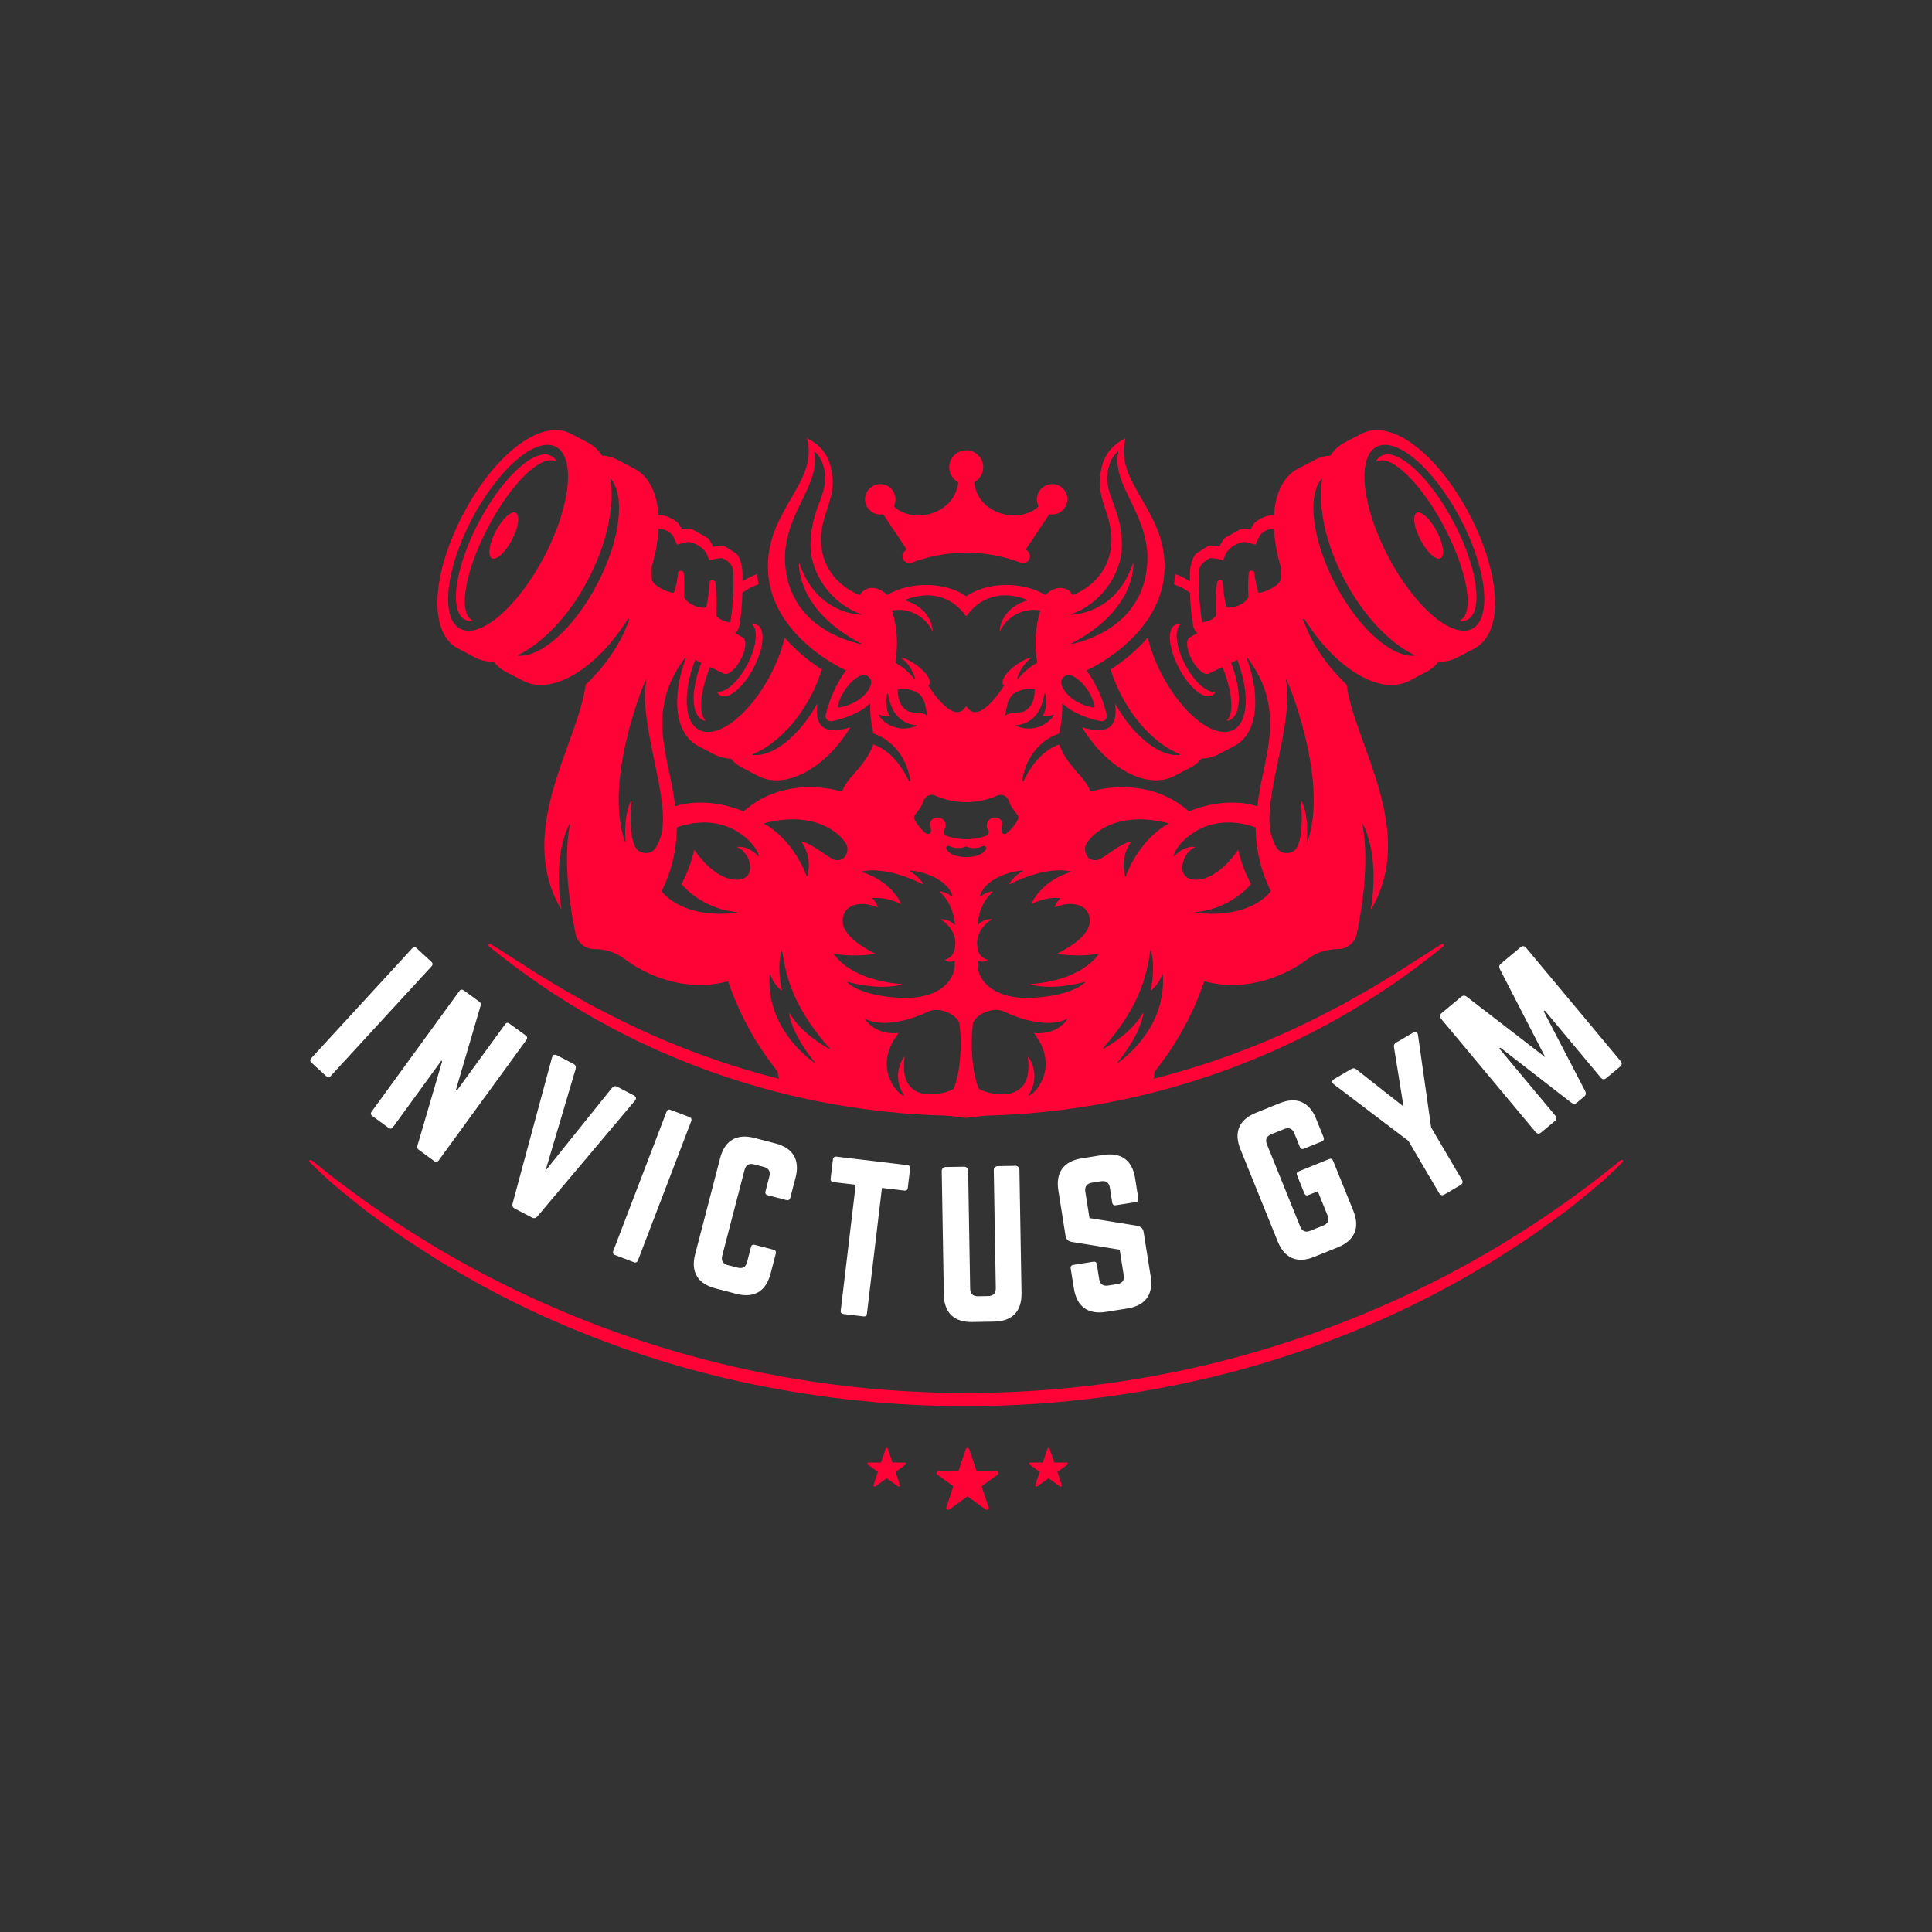<svg xmlns="http://www.w3.org/2000/svg" xmlns:xlink="http://www.w3.org/1999/xlink" width="250" zoomAndPan="magnify" viewBox="0 0 187.5 187.5" height="250" preserveAspectRatio="xMidYMid meet" version="1.0"><rect x="0" y="0" width="187.5" height="187.5" fill="#333333" stroke="none"/><defs><g/><clipPath id="3c3eb31869"><path d="M 42.395 41.742 L 145.145 41.742 L 145.145 108.492 L 42.395 108.492 Z M 42.395 41.742 " clip-rule="nonzero"/></clipPath><clipPath id="1f0199a911"><path d="M 47 91.539 L 141 91.539 L 141 109 L 47 109 Z M 47 91.539 " clip-rule="nonzero"/></clipPath><clipPath id="77e2d6d3bb"><path d="M 30.016 112 L 157.516 112 L 157.516 136.539 L 30.016 136.539 Z M 30.016 112 " clip-rule="nonzero"/></clipPath><clipPath id="f3f2d50a82"><path d="M 84.18 140.531 L 87.93 140.531 L 87.93 144.281 L 84.18 144.281 Z M 84.18 140.531 " clip-rule="nonzero"/></clipPath><clipPath id="92e76f3255"><path d="M 99.883 140.531 L 103.633 140.531 L 103.633 144.281 L 99.883 144.281 Z M 99.883 140.531 " clip-rule="nonzero"/></clipPath><clipPath id="30c55b0ce8"><path d="M 90.895 140.531 L 96.895 140.531 L 96.895 146.531 L 90.895 146.531 Z M 90.895 140.531 " clip-rule="nonzero"/></clipPath></defs><g clip-path="url(#3c3eb31869)"><path fill="#ff0336" d="M 142.602 49.91 C 139.574 44.152 135.07 40.562 132.129 42.098 C 131.844 42.246 130.73 42.828 130.438 42.98 C 129.887 43.277 129.445 43.688 129.117 44.219 C 128.613 44.234 128.137 44.355 127.688 44.59 L 125.961 45.492 C 124.547 46.23 123.773 47.883 123.637 50.004 C 123.086 49.918 122.293 50.328 121.891 50.617 C 121.785 50.695 121.699 50.793 121.633 50.906 L 121.363 51.391 C 121.363 51.391 121.133 51.352 120.832 51.328 C 120.586 51.309 120.355 51.363 120.145 51.488 L 118.863 52.207 C 118.637 52.469 118.461 52.758 118.336 53.078 C 118.059 52.988 117.77 52.945 117.477 52.945 C 117.355 52.953 117.238 52.988 117.133 53.055 L 116.172 53.668 C 116.031 53.758 115.926 53.883 115.852 54.035 L 115.82 54.109 C 115.598 54.598 115.484 55.109 115.48 55.645 C 115.48 55.895 115.48 56.152 115.48 56.418 C 115.031 56.125 114.555 55.887 114.051 55.707 C 114.027 56.043 113.984 56.379 113.926 56.711 C 114.496 56.895 115.02 57.168 115.496 57.531 C 115.512 58.57 115.605 59.605 115.773 60.637 C 115.812 60.957 115.957 61.227 116.203 61.441 L 115.457 61.863 C 115.059 62.074 115.145 63.031 115.652 63.996 C 116.16 64.965 116.898 65.578 117.301 65.371 L 118.637 64.73 C 119.582 67.105 119.785 69.156 119.098 69.883 C 119.086 69.895 119.082 69.914 119.094 69.93 C 119.102 69.949 119.117 69.957 119.137 69.949 C 119.223 69.934 119.301 69.902 119.379 69.863 C 120.496 69.281 120.484 66.973 119.48 64.324 L 120.082 64.039 C 121.273 67.215 121.18 70.062 119.691 70.84 C 117.91 71.77 114.812 69.383 112.773 65.5 C 112.164 64.359 111.707 63.16 111.395 61.906 C 111.391 61.902 111.391 61.898 111.383 61.895 C 111.379 61.895 111.371 61.895 111.367 61.902 C 110.32 63.094 109.129 64.117 107.785 64.965 C 108.062 65.859 108.418 66.723 108.855 67.551 C 110.312 70.32 112.426 72.344 114.48 73.188 C 114.5 73.195 114.508 73.211 114.504 73.234 C 114.5 73.258 114.488 73.27 114.465 73.273 C 112.582 73.473 110.027 71.488 108.266 68.355 C 108.258 68.34 108.246 68.336 108.234 68.344 C 108.219 68.348 108.215 68.355 108.215 68.371 C 108.309 68.926 108.484 70.742 106.828 70.855 C 106.234 70.875 105.652 70.793 105.086 70.605 C 105.074 70.602 105.062 70.605 105.055 70.613 C 105.047 70.625 105.047 70.637 105.051 70.648 C 107.484 74.617 111.34 76.684 113.984 75.301 L 115.574 74.469 C 115.977 74.258 116.32 73.973 116.609 73.621 C 117.18 73.613 117.719 73.48 118.227 73.219 C 118.492 73.078 119.52 72.543 119.781 72.406 C 122.059 71.215 122.387 67.691 120.996 63.883 C 120.988 63.859 120.992 63.844 121.012 63.836 C 121.035 63.824 121.051 63.828 121.062 63.844 C 125.094 69.156 122.434 73.84 122.031 78.254 C 118.738 77.203 115.383 78.75 115.383 78.75 C 111.223 75.035 105.82 76.832 105.82 76.832 C 105.324 75.352 103.723 74.609 102.789 72.277 C 102.781 72.258 102.766 72.25 102.746 72.258 C 100.852 72.98 99.809 74.789 99.367 75.758 C 99.344 75.809 99.309 75.824 99.262 75.809 C 99.211 75.793 99.191 75.758 99.199 75.707 C 99.84 71.969 102.777 71.195 102.777 71.195 C 103.008 70.254 103.113 69.297 103.09 68.328 C 103.09 68.309 103.098 68.297 103.117 68.289 C 103.133 68.281 103.148 68.285 103.16 68.301 C 104.047 69.215 105.879 69.832 106.84 69.988 C 106.922 70.004 107.004 69.996 107.082 69.969 C 107.164 69.941 107.23 69.898 107.289 69.836 C 107.348 69.773 107.387 69.703 107.406 69.621 C 107.43 69.539 107.43 69.457 107.41 69.379 C 107.035 67.812 106.383 66.371 105.449 65.062 C 105.449 65.062 113.023 61.719 113.023 54.965 C 113.023 49.422 108.113 46.758 109.219 42.59 C 109.223 42.574 109.219 42.562 109.207 42.551 C 109.195 42.543 109.184 42.543 109.172 42.551 C 107.242 43.578 106.875 44.992 106.742 46.477 C 106.566 48.461 107.871 50.133 107.871 52.301 C 107.871 56.516 104.082 57.754 104.082 57.754 C 103.523 56.699 102.156 56.949 101.473 57.754 C 99.238 56.391 95.758 56.453 93.773 57.879 C 91.785 56.453 88.305 56.391 86.07 57.754 C 85.387 56.949 84.02 56.699 83.461 57.754 C 83.461 57.754 79.672 56.516 79.672 52.301 C 79.672 50.133 80.977 48.461 80.801 46.477 C 80.668 44.992 80.301 43.578 78.375 42.551 C 78.363 42.543 78.348 42.543 78.336 42.551 C 78.324 42.562 78.32 42.574 78.328 42.59 C 79.434 46.758 74.52 49.422 74.52 54.965 C 74.52 61.719 82.098 65.062 82.098 65.062 C 81.16 66.371 80.508 67.812 80.137 69.379 C 80.117 69.457 80.117 69.539 80.137 69.621 C 80.16 69.703 80.199 69.773 80.254 69.836 C 80.312 69.898 80.383 69.941 80.461 69.969 C 80.539 69.996 80.621 70.004 80.703 69.988 C 81.668 69.832 83.496 69.215 84.383 68.301 C 84.398 68.285 84.41 68.281 84.43 68.289 C 84.445 68.297 84.453 68.309 84.453 68.328 C 84.434 69.297 84.535 70.254 84.77 71.195 C 84.77 71.195 87.703 71.969 88.344 75.707 C 88.355 75.758 88.336 75.793 88.285 75.809 C 88.234 75.824 88.199 75.809 88.18 75.758 C 87.738 74.789 86.695 72.977 84.801 72.258 C 84.777 72.25 84.762 72.258 84.754 72.277 C 83.82 74.609 82.219 75.352 81.723 76.832 C 81.723 76.832 76.32 75.035 72.16 78.75 C 72.16 78.75 68.805 77.203 65.516 78.254 C 65.109 73.84 62.449 69.16 66.48 63.848 C 66.492 63.828 66.508 63.824 66.527 63.836 C 66.547 63.844 66.555 63.863 66.547 63.883 C 65.156 67.695 65.484 71.215 67.762 72.406 C 68.023 72.543 69.051 73.078 69.316 73.219 C 69.824 73.48 70.363 73.617 70.934 73.625 C 71.223 73.977 71.566 74.258 71.969 74.473 L 73.559 75.305 C 76.199 76.684 80.059 74.613 82.488 70.648 C 82.496 70.637 82.492 70.625 82.484 70.617 C 82.477 70.605 82.469 70.602 82.453 70.605 C 81.891 70.793 81.309 70.875 80.715 70.855 C 79.055 70.742 79.234 68.926 79.324 68.371 C 79.328 68.355 79.324 68.348 79.309 68.344 C 79.293 68.336 79.285 68.34 79.277 68.355 C 77.516 71.488 74.957 73.473 73.074 73.273 C 73.055 73.27 73.039 73.258 73.039 73.234 C 73.035 73.215 73.043 73.199 73.062 73.188 C 75.117 72.344 77.23 70.32 78.688 67.551 C 79.121 66.723 79.48 65.859 79.754 64.969 C 78.414 64.117 77.219 63.094 76.172 61.902 C 76.172 61.898 76.164 61.895 76.16 61.895 C 76.152 61.898 76.148 61.902 76.148 61.906 C 75.836 63.16 75.379 64.359 74.77 65.5 C 72.73 69.383 69.633 71.773 67.852 70.84 C 66.363 70.062 66.266 67.215 67.461 64.039 L 68.059 64.328 C 67.059 66.973 67.047 69.281 68.164 69.863 C 68.238 69.902 68.32 69.934 68.402 69.953 C 68.426 69.957 68.438 69.949 68.449 69.934 C 68.461 69.914 68.457 69.898 68.441 69.883 C 67.754 69.156 67.961 67.105 68.906 64.73 L 70.242 65.371 C 70.641 65.582 71.379 64.965 71.891 64 C 72.398 63.031 72.484 62.074 72.082 61.867 L 71.34 61.441 C 71.586 61.227 71.727 60.957 71.77 60.633 C 71.938 59.605 72.027 58.57 72.043 57.527 C 72.52 57.164 73.043 56.891 73.613 56.707 C 73.559 56.383 73.516 56.051 73.488 55.707 C 72.984 55.887 72.508 56.125 72.059 56.418 C 72.059 56.152 72.059 55.891 72.059 55.641 C 72.055 55.109 71.941 54.598 71.723 54.109 L 71.688 54.035 C 71.617 53.883 71.512 53.758 71.367 53.668 L 70.406 53.059 C 70.301 52.992 70.188 52.953 70.062 52.945 C 69.77 52.949 69.484 52.992 69.207 53.078 C 69.082 52.758 68.906 52.469 68.68 52.211 L 67.398 51.488 C 67.188 51.363 66.957 51.309 66.711 51.328 C 66.41 51.352 66.18 51.391 66.18 51.391 L 65.906 50.906 C 65.844 50.793 65.758 50.695 65.648 50.617 C 65.25 50.328 64.453 49.922 63.906 50.004 C 63.77 47.883 62.996 46.23 61.578 45.492 L 59.852 44.59 C 59.406 44.355 58.93 44.234 58.422 44.219 C 58.094 43.688 57.652 43.277 57.102 42.98 C 56.812 42.828 55.695 42.246 55.41 42.098 C 52.469 40.562 47.965 44.152 44.941 49.91 C 41.914 55.668 41.516 61.406 44.457 62.941 C 44.738 63.094 45.855 63.676 46.148 63.828 C 46.703 64.113 47.297 64.238 47.922 64.207 C 48.219 64.613 48.59 64.934 49.035 65.172 L 50.762 66.07 C 53.574 67.543 57.934 64.887 60.941 60.059 C 60.961 60.023 60.992 60.016 61.027 60.035 C 61.066 60.051 61.078 60.078 61.066 60.117 C 60.504 61.707 59.422 63.965 56.844 66.441 C 56.074 72.211 49.996 80.566 54.43 88.207 C 54.438 88.223 54.449 88.227 54.465 88.219 C 54.48 88.215 54.488 88.203 54.484 88.188 C 54.328 87.312 53.691 83.094 55.27 79.957 C 55.277 79.945 55.289 79.938 55.305 79.945 C 55.32 79.949 55.328 79.961 55.324 79.977 C 55.125 80.875 54.547 84.348 55.859 90.633 C 55.949 91.062 56.164 91.414 56.504 91.691 C 56.844 91.969 57.234 92.105 57.672 92.109 L 57.688 92.109 C 58.785 92.109 59.773 92.441 60.652 93.098 C 62.543 94.516 66.285 96.352 70.566 95.254 C 70.629 95.234 70.672 95.258 70.691 95.316 C 71.777 98.473 73.359 101.352 75.445 103.961 C 75.445 103.961 75.555 104.559 75.758 105.527 C 80.438 106.684 93.336 108.492 93.766 108.492 C 94.195 108.492 107.094 106.684 111.773 105.527 C 111.977 104.559 112.086 103.961 112.086 103.961 C 114.172 101.352 115.754 98.473 116.84 95.316 C 116.859 95.258 116.902 95.234 116.965 95.254 C 121.246 96.352 124.988 94.516 126.875 93.098 C 127.754 92.441 128.746 92.109 129.844 92.109 L 129.859 92.109 C 130.297 92.105 130.684 91.969 131.027 91.691 C 131.367 91.418 131.582 91.066 131.672 90.637 C 132.984 84.348 132.406 80.875 132.203 79.98 C 132.199 79.961 132.207 79.953 132.223 79.945 C 132.238 79.941 132.25 79.945 132.258 79.961 C 133.836 83.094 133.203 87.312 133.047 88.188 C 133.043 88.203 133.051 88.215 133.066 88.219 C 133.082 88.227 133.094 88.223 133.102 88.207 C 137.535 80.566 131.457 72.211 130.684 66.441 C 128.117 63.98 127.035 61.727 126.469 60.141 C 126.457 60.102 126.469 60.07 126.508 60.051 C 126.547 60.035 126.574 60.043 126.598 60.078 C 129.605 64.895 133.957 67.543 136.766 66.074 L 138.492 65.172 C 138.938 64.934 139.312 64.613 139.609 64.207 C 140.234 64.238 140.828 64.113 141.383 63.828 C 141.676 63.676 142.793 63.094 143.074 62.941 C 146.027 61.406 145.625 55.668 142.602 49.91 Z M 103.934 59.602 C 106.82 58.652 108.922 55.652 108.879 52.832 C 108.824 49.605 107.48 48.324 107.449 46.48 C 107.438 45.727 107.656 44.531 108.484 43.824 C 108.496 43.816 108.508 43.816 108.52 43.82 C 108.531 43.828 108.535 43.84 108.531 43.852 C 107.824 47.301 111.898 50.129 111.297 55.199 C 110.621 60.906 105.078 62.285 103.984 62.504 C 103.953 62.512 103.941 62.465 103.969 62.449 C 109.711 59.477 110.004 55.523 110 54.703 C 110 54.688 109.992 54.676 109.973 54.676 C 109.957 54.676 109.949 54.684 109.945 54.699 C 108.402 59.211 104.797 59.621 103.938 59.656 C 103.922 59.656 103.914 59.648 103.91 59.633 C 103.91 59.617 103.918 59.605 103.934 59.602 Z M 104 65.562 C 105.004 65.98 106.004 67.367 106.23 68.531 C 106.238 68.57 106.227 68.605 106.195 68.633 C 106.168 68.664 106.133 68.672 106.09 68.664 C 104.41 68.355 103.285 67.367 103.012 66.418 C 102.938 66.125 103.016 65.883 103.242 65.684 C 103.469 65.488 103.723 65.445 104 65.562 Z M 76.238 55.199 C 75.641 50.129 79.715 47.301 79.004 43.852 C 79.004 43.84 79.008 43.828 79.02 43.824 C 79.031 43.816 79.043 43.816 79.055 43.824 C 79.883 44.531 80.102 45.727 80.09 46.48 C 80.059 48.324 78.715 49.605 78.66 52.832 C 78.617 55.652 80.719 58.652 83.605 59.602 C 83.621 59.605 83.629 59.617 83.629 59.633 C 83.625 59.648 83.617 59.656 83.602 59.656 C 82.742 59.621 79.137 59.211 77.594 54.699 C 77.582 54.668 77.539 54.668 77.539 54.703 C 77.535 55.523 77.828 59.477 83.566 62.449 C 83.582 62.457 83.59 62.469 83.586 62.484 C 83.578 62.5 83.57 62.508 83.551 62.504 C 82.461 62.285 76.918 60.906 76.238 55.199 Z M 84.527 66.418 C 84.254 67.367 83.129 68.355 81.449 68.664 C 81.41 68.672 81.375 68.664 81.344 68.633 C 81.312 68.605 81.301 68.57 81.309 68.531 C 81.535 67.367 82.535 65.98 83.539 65.562 C 83.816 65.445 84.07 65.488 84.297 65.684 C 84.527 65.883 84.602 66.125 84.527 66.418 Z M 44.664 61.023 C 42.727 60.012 43.234 55.238 45.801 50.359 C 48.363 45.484 52.012 42.348 53.949 43.359 C 55.887 44.371 55.375 49.148 52.812 54.027 C 50.25 58.906 46.602 62.039 44.664 61.023 Z M 57.945 56.707 C 55.691 60.992 52.457 63.836 50.266 63.633 C 50.254 63.629 50.242 63.621 50.242 63.605 C 50.238 63.594 50.246 63.582 50.258 63.578 C 52.652 62.426 55.215 59.785 57.07 56.25 C 58.926 52.719 59.648 49.113 59.234 46.496 C 59.23 46.48 59.238 46.469 59.25 46.465 C 59.266 46.457 59.277 46.461 59.285 46.473 C 60.699 48.148 60.195 52.426 57.945 56.707 Z M 122.195 57.52 C 122.148 57.52 122.121 57.496 122.105 57.449 C 121.922 56.852 121.801 56.242 121.738 55.621 C 121.719 55.461 121.625 55.383 121.465 55.379 C 121.305 55.379 121.215 55.457 121.191 55.617 C 121.117 56.379 121.105 57.145 121.16 57.91 C 121.16 57.93 121.156 57.945 121.148 57.965 C 120.668 58.871 119.113 59.145 118.988 58.867 C 118.824 58.074 118.715 57.27 118.66 56.461 C 118.625 56.191 118.184 56.242 118.125 56.508 C 117.957 57.324 118.023 59.719 118.023 59.719 C 117.727 60.195 117.02 60.344 116.758 60.387 C 116.691 60.398 116.656 60.371 116.645 60.305 C 116.387 58.656 116.301 57 116.379 55.336 C 116.426 55.016 116.598 54.562 117.449 54.16 C 117.879 54.18 118.297 54.25 118.707 54.375 C 118.707 54.375 118.965 53.707 119.039 53.598 C 119.449 53.066 119.984 52.734 120.648 52.605 C 120.871 52.559 121.844 52.859 121.844 52.859 L 122.219 52.023 C 122.547 51.59 122.984 51.355 123.531 51.32 C 123.598 51.316 123.633 51.348 123.637 51.414 C 123.723 52.652 123.945 53.867 124.312 55.055 C 124.348 55.48 124.332 55.902 124.266 56.328 C 123.949 57 122.559 57.539 122.191 57.523 Z M 101.445 67.34 C 101.59 67.93 101.574 68.969 101.191 69.453 C 101.184 69.461 101.184 69.473 101.188 69.48 C 101.191 69.492 101.195 69.496 101.207 69.496 C 101.566 69.551 101.91 69.5 102.238 69.348 C 102.25 69.34 102.262 69.34 102.27 69.352 C 102.281 69.359 102.281 69.371 102.277 69.383 C 102.016 69.91 100.645 71.273 98.566 70.445 C 98.551 70.438 98.543 70.43 98.547 70.414 C 98.551 70.398 98.559 70.387 98.574 70.387 C 99.113 70.359 100.965 70.066 101.352 67.348 C 101.355 67.32 101.371 67.309 101.395 67.305 C 101.422 67.305 101.438 67.316 101.445 67.34 Z M 95.758 80.176 C 95.758 80.281 95.793 80.375 95.855 80.461 C 95.898 80.516 95.93 80.574 95.941 80.641 C 95.957 80.707 95.953 80.777 95.938 80.84 C 95.918 80.906 95.887 80.965 95.84 81.016 C 95.793 81.066 95.738 81.105 95.672 81.129 C 94.402 81.562 93.137 81.562 91.867 81.129 C 91.805 81.105 91.746 81.066 91.699 81.016 C 91.656 80.965 91.621 80.906 91.605 80.84 C 91.586 80.777 91.582 80.707 91.598 80.641 C 91.609 80.574 91.641 80.516 91.684 80.461 C 91.75 80.375 91.781 80.281 91.781 80.176 C 91.75 78.969 90.074 79.152 90.293 80.145 C 90.434 80.793 90.293 80.949 90.012 80.949 C 89.766 80.949 88.707 79.742 88.707 79.34 C 88.707 78.973 89.359 78.656 89.652 77.66 C 89.695 77.555 89.758 77.461 89.84 77.379 C 89.922 77.297 90.02 77.234 90.125 77.195 C 90.234 77.152 90.344 77.133 90.461 77.141 C 90.574 77.145 90.684 77.172 90.789 77.223 C 91.738 77.641 92.73 77.848 93.77 77.848 C 94.809 77.848 95.801 77.641 96.75 77.223 C 96.855 77.172 96.965 77.145 97.078 77.141 C 97.195 77.133 97.305 77.152 97.414 77.195 C 97.52 77.234 97.617 77.297 97.699 77.379 C 97.781 77.461 97.844 77.555 97.887 77.66 C 98.18 78.656 98.832 78.973 98.832 79.34 C 98.832 79.742 97.773 80.949 97.527 80.949 C 97.246 80.949 97.105 80.793 97.246 80.145 C 97.465 79.152 95.789 78.969 95.758 80.176 Z M 88.211 69.059 C 87.75 68.875 87.102 68.289 87.125 66.918 C 87.125 66.898 87.133 66.891 87.152 66.887 C 87.855 66.781 88.512 66.914 89.117 67.289 C 89.863 67.832 89.809 68.82 90 69.367 C 90.008 69.387 90.004 69.406 89.984 69.418 C 89.965 69.434 89.949 69.434 89.93 69.418 C 89.406 69.043 88.652 69.234 88.211 69.059 Z M 97.539 69.367 C 97.73 68.82 97.68 67.832 98.422 67.289 C 99.027 66.918 99.684 66.781 100.387 66.887 C 100.406 66.891 100.414 66.898 100.414 66.918 C 100.438 68.293 99.789 68.875 99.328 69.059 C 98.887 69.234 98.137 69.043 97.609 69.418 C 97.594 69.434 97.574 69.434 97.555 69.418 C 97.539 69.406 97.531 69.387 97.539 69.367 Z M 86.621 59.234 C 87.004 59.172 87.391 59.172 87.773 59.23 C 88.156 59.293 88.523 59.41 88.867 59.59 C 89.215 59.766 89.523 59.992 89.797 60.266 C 90.07 60.543 90.293 60.852 90.469 61.199 C 90.477 61.215 90.488 61.219 90.504 61.215 C 90.52 61.207 90.527 61.199 90.523 61.18 C 90.281 59.125 88.414 58.441 87.887 58.285 C 87.863 58.281 87.852 58.266 87.852 58.242 C 87.852 58.219 87.863 58.203 87.883 58.195 C 91.078 57 92.918 58.629 93.688 59.73 C 93.707 59.762 93.734 59.773 93.77 59.773 C 93.805 59.773 93.832 59.762 93.852 59.73 C 94.621 58.629 96.461 57 99.656 58.195 C 99.676 58.203 99.688 58.219 99.688 58.242 C 99.688 58.266 99.676 58.281 99.652 58.285 C 99.121 58.441 97.258 59.125 97.012 61.18 C 97.012 61.199 97.02 61.207 97.035 61.215 C 97.051 61.219 97.062 61.215 97.07 61.199 C 97.242 60.852 97.469 60.543 97.742 60.266 C 98.016 59.992 98.324 59.766 98.668 59.59 C 99.016 59.41 99.379 59.293 99.766 59.23 C 100.148 59.172 100.531 59.172 100.914 59.234 C 100.957 59.238 100.969 59.258 100.953 59.297 C 100.457 60.934 100.355 62.598 100.656 64.285 C 100.66 64.309 100.652 64.324 100.633 64.336 C 99.914 64.727 99.309 65.242 98.809 65.887 C 98.793 65.91 98.773 65.914 98.75 65.902 C 98.73 65.891 98.719 65.871 98.727 65.848 C 98.953 65.055 99.387 64.402 100.027 63.883 C 100.039 63.875 100.039 63.863 100.035 63.852 C 100.027 63.84 100.02 63.832 100.004 63.836 C 99.059 63.988 96.715 65.773 97.434 66.551 C 97.434 66.551 95.043 70.453 93.852 68.625 C 93.832 68.594 93.805 68.578 93.77 68.578 C 93.73 68.578 93.703 68.594 93.684 68.625 C 92.492 70.453 90.105 66.551 90.105 66.551 C 90.824 65.773 88.48 63.988 87.531 63.836 C 87.516 63.832 87.508 63.84 87.504 63.852 C 87.496 63.863 87.5 63.875 87.512 63.883 C 88.148 64.402 88.582 65.059 88.809 65.848 C 88.816 65.871 88.809 65.891 88.785 65.902 C 88.762 65.914 88.742 65.91 88.727 65.887 C 88.227 65.242 87.621 64.727 86.906 64.336 C 86.883 64.324 86.875 64.309 86.879 64.285 C 87.18 62.598 87.082 60.934 86.582 59.297 C 86.566 59.258 86.582 59.234 86.621 59.234 Z M 85.262 69.383 C 85.258 69.371 85.258 69.359 85.27 69.352 C 85.277 69.34 85.289 69.34 85.301 69.348 C 85.629 69.5 85.973 69.551 86.332 69.496 C 86.344 69.496 86.348 69.492 86.352 69.48 C 86.355 69.473 86.355 69.461 86.348 69.453 C 85.965 68.969 85.945 67.93 86.094 67.34 C 86.102 67.316 86.117 67.305 86.145 67.305 C 86.168 67.309 86.184 67.32 86.188 67.348 C 86.574 70.066 88.426 70.359 88.965 70.387 C 88.98 70.391 88.988 70.398 88.992 70.414 C 88.992 70.43 88.988 70.441 88.973 70.445 C 86.898 71.273 85.527 69.91 85.262 69.383 Z M 63.227 55.055 C 63.594 53.867 63.82 52.656 63.902 51.414 C 63.906 51.348 63.945 51.32 64.012 51.324 C 64.555 51.355 64.996 51.59 65.324 52.023 L 65.695 52.859 C 65.695 52.859 66.668 52.559 66.895 52.609 C 67.555 52.738 68.094 53.066 68.504 53.598 C 68.578 53.707 68.832 54.379 68.832 54.379 C 69.242 54.254 69.664 54.184 70.09 54.164 C 70.945 54.566 71.117 55.02 71.164 55.34 C 71.242 57.004 71.152 58.66 70.895 60.305 C 70.887 60.371 70.852 60.398 70.781 60.391 C 70.52 60.348 69.816 60.195 69.516 59.723 C 69.516 59.723 69.586 57.328 69.414 56.508 C 69.359 56.242 68.918 56.191 68.883 56.461 C 68.828 57.273 68.719 58.074 68.555 58.871 C 68.43 59.148 66.875 58.875 66.395 57.969 C 66.383 57.949 66.379 57.934 66.383 57.914 C 66.438 57.148 66.426 56.383 66.352 55.621 C 66.328 55.461 66.234 55.383 66.074 55.383 C 65.914 55.387 65.824 55.465 65.801 55.625 C 65.742 56.246 65.621 56.855 65.434 57.453 C 65.422 57.5 65.391 57.523 65.348 57.523 C 64.98 57.539 63.59 57 63.277 56.332 C 63.211 55.91 63.195 55.484 63.227 55.055 Z M 61.613 82.133 C 61.059 80.949 61.195 78.82 61.277 77.781 C 61.273 77.766 61.266 77.758 61.254 77.754 C 61.238 77.75 61.227 77.754 61.219 77.766 C 60.676 78.852 60.617 80.359 60.711 81.684 C 60.715 81.699 60.707 81.711 60.688 81.715 C 60.672 81.719 60.66 81.711 60.656 81.695 C 58.734 76.258 61.875 67.797 62.668 65.973 C 62.676 65.949 62.691 65.941 62.719 65.949 C 62.742 65.957 62.75 65.973 62.742 65.996 C 61.969 69.625 64.531 76.223 64.332 79.867 C 64.312 80.719 64.09 81.516 63.656 82.254 C 63.406 82.637 63.055 82.816 62.598 82.789 C 62.145 82.762 61.816 82.543 61.613 82.133 Z M 73.602 83.102 C 72.684 82.164 71.887 82.16 71.594 82.195 C 71.578 82.199 71.566 82.207 71.566 82.223 C 71.566 82.238 71.574 82.25 71.59 82.25 C 72.773 82.648 73.641 85.379 71.473 85.379 C 69.418 85.379 67.676 82.918 67.41 82.52 C 67.402 82.512 67.395 82.508 67.379 82.508 C 67.367 82.512 67.359 82.52 67.359 82.531 C 67.094 83.68 66.684 84.773 66.133 85.812 C 66.828 86.582 67.637 87.203 68.566 87.672 C 69.492 88.137 70.477 88.422 71.512 88.523 C 71.547 88.523 71.543 88.578 71.508 88.582 C 66.055 89.23 64.207 86.492 64.207 86.492 C 65.176 84.543 65.668 82.477 65.68 80.301 C 70.816 78.496 73.602 82.289 73.648 83.082 C 73.652 83.109 73.617 83.117 73.602 83.102 Z M 74.18 79.887 C 79.754 78.465 82.109 81.551 82.219 82.156 C 82.344 82.84 81.906 83.645 81.039 83.457 C 80.418 83.324 78.926 81.906 77.816 81.676 C 77.805 81.672 77.793 81.676 77.785 81.688 C 77.781 81.699 77.781 81.711 77.789 81.723 C 78.129 82.207 78.348 82.742 78.441 83.324 C 78.539 83.91 78.5 84.488 78.332 85.055 C 78.328 85.066 78.32 85.074 78.305 85.074 C 78.293 85.074 78.281 85.066 78.277 85.055 C 77.684 83.375 76.312 81.188 74.172 79.938 C 74.16 79.93 74.156 79.922 74.16 79.91 C 74.16 79.895 74.168 79.887 74.18 79.887 Z M 80.473 101.785 C 79.914 101.484 77.727 100.223 76.66 98.367 C 76.648 98.348 76.633 98.34 76.613 98.348 C 76.594 98.355 76.582 98.367 76.59 98.391 C 76.672 98.945 77.082 100.672 79.109 103.125 C 79.121 103.137 79.121 103.148 79.109 103.164 C 79.098 103.176 79.086 103.176 79.074 103.168 C 78.219 102.57 74.336 99.562 74.691 94.57 C 74.695 94.539 74.738 94.531 74.75 94.559 C 74.961 95.176 75.316 95.691 75.82 96.109 C 75.828 96.117 75.84 96.117 75.852 96.113 C 75.863 96.105 75.867 96.098 75.867 96.082 C 75.781 95.688 75.406 93.785 75.844 92.203 C 75.852 92.191 75.859 92.184 75.875 92.188 C 75.891 92.188 75.898 92.195 75.902 92.211 C 76.348 95.574 77.516 98.309 80.504 101.738 C 80.516 101.75 80.52 101.762 80.508 101.777 C 80.5 101.789 80.484 101.793 80.473 101.785 Z M 82.258 95.289 C 82.793 95.441 85.367 96.102 87.5 95.555 C 87.512 95.551 87.52 95.539 87.52 95.523 C 87.516 95.512 87.508 95.5 87.492 95.496 C 86.602 95.445 82.773 95.078 80.926 92.621 C 80.918 92.609 80.918 92.602 80.926 92.59 C 80.93 92.578 80.941 92.574 80.953 92.574 C 82.266 92.777 83.578 92.777 84.891 92.582 C 84.906 92.578 84.914 92.57 84.914 92.555 C 84.918 92.543 84.914 92.531 84.898 92.527 C 84.41 92.293 81.867 91.008 81.785 89.5 C 81.691 87.875 83.363 87.312 85.141 88.051 C 85.176 88.059 85.188 88.047 85.18 88.012 C 85.078 87.699 84.906 87.43 84.672 87.199 C 84.664 87.195 84.66 87.184 84.664 87.172 C 84.668 87.16 84.676 87.156 84.688 87.152 C 85.645 87.094 86.547 87.285 87.398 87.727 C 87.41 87.734 87.418 87.73 87.43 87.723 C 87.438 87.715 87.441 87.707 87.438 87.691 C 87.266 87.312 86.324 85.477 83.641 84.633 C 83.629 84.629 83.621 84.621 83.621 84.605 C 83.621 84.59 83.629 84.582 83.641 84.578 C 84.078 84.469 86.105 84.109 89.523 85.801 C 89.543 85.812 89.562 85.809 89.574 85.793 C 89.59 85.777 89.594 85.758 89.582 85.738 C 89.238 85.246 88.805 84.844 88.289 84.539 C 88.273 84.535 88.27 84.523 88.273 84.508 C 88.277 84.492 88.285 84.488 88.301 84.488 C 89.594 84.559 91.77 85.305 92.371 86.742 C 92.371 86.742 92.395 86.82 92.426 86.953 C 92.43 86.973 92.426 86.988 92.406 87 C 92.387 87.012 92.371 87.012 92.355 86.996 C 92.023 86.719 91.648 86.559 91.219 86.512 C 91.203 86.512 91.195 86.516 91.188 86.531 C 91.184 86.543 91.184 86.555 91.195 86.566 C 91.504 86.812 92.477 87.73 92.676 89.73 C 92.676 89.742 92.668 89.754 92.66 89.758 C 92.648 89.766 92.637 89.766 92.625 89.758 C 92.27 89.383 91.832 89.199 91.312 89.207 C 91.301 89.211 91.289 89.219 91.289 89.234 C 91.285 89.246 91.289 89.258 91.301 89.266 C 91.902 89.547 93.027 90.68 92.641 92.148 C 92.598 92.387 92.496 92.598 92.328 92.777 C 92.164 92.953 91.961 93.074 91.723 93.129 C 91.695 93.145 91.695 93.16 91.719 93.18 C 92.004 93.367 92.301 93.387 92.609 93.238 C 92.637 93.227 92.652 93.234 92.656 93.262 C 92.84 95.258 90.945 97.023 87.371 96.84 C 83.812 96.652 82.523 95.629 82.227 95.336 C 82.211 95.328 82.207 95.312 82.219 95.297 C 82.227 95.281 82.238 95.277 82.258 95.285 Z M 92.527 105.664 C 92.312 105.973 87.074 107.746 87.793 102.586 C 87.793 102.57 87.789 102.559 87.773 102.555 C 87.762 102.547 87.75 102.551 87.742 102.562 C 87.551 102.836 87.402 103.133 87.301 103.449 C 87.203 103.77 87.152 104.094 87.152 104.43 C 87.152 104.762 87.203 105.09 87.301 105.406 C 87.402 105.727 87.551 106.02 87.742 106.293 C 87.75 106.305 87.75 106.312 87.742 106.324 C 87.734 106.336 87.727 106.34 87.715 106.336 C 87.031 106.172 84.699 103.527 87.156 100.324 C 87.168 100.309 87.168 100.293 87.16 100.277 C 87.148 100.262 87.137 100.254 87.117 100.254 C 85.586 100.395 84.473 99.699 83.953 98.914 C 83.945 98.902 83.949 98.891 83.957 98.883 C 83.969 98.871 83.98 98.871 83.992 98.875 C 85.602 99.762 88.344 99 89.992 98.219 C 90.418 98.012 90.863 97.957 91.328 98.055 C 91.949 98.195 92.758 98.52 93.117 99.285 C 93.523 102.938 92.746 105.352 92.527 105.664 Z M 91.871 82.449 C 91.805 82.359 91.809 82.27 91.879 82.18 C 91.945 82.094 92.035 82.07 92.137 82.109 C 92.66 82.355 93.195 82.375 93.734 82.164 C 93.758 82.152 93.781 82.152 93.809 82.164 C 94.348 82.375 94.879 82.355 95.402 82.109 C 95.508 82.07 95.594 82.094 95.664 82.18 C 95.73 82.27 95.734 82.359 95.672 82.449 C 95.441 82.801 94.93 83.18 93.77 83.18 C 92.613 83.18 92.098 82.801 91.871 82.449 Z M 100.422 100.254 C 100.402 100.25 100.391 100.258 100.379 100.277 C 100.371 100.293 100.371 100.309 100.383 100.32 C 102.84 103.527 100.508 106.172 99.824 106.336 C 99.812 106.34 99.805 106.336 99.797 106.324 C 99.789 106.312 99.789 106.301 99.797 106.293 C 99.988 106.02 100.137 105.723 100.238 105.406 C 100.336 105.086 100.387 104.762 100.387 104.426 C 100.387 104.094 100.336 103.77 100.238 103.449 C 100.137 103.133 99.988 102.836 99.797 102.562 C 99.789 102.551 99.777 102.547 99.766 102.555 C 99.75 102.559 99.746 102.57 99.746 102.582 C 100.465 107.742 95.227 105.969 95.012 105.664 C 94.793 105.355 94.016 102.938 94.422 99.285 C 94.777 98.516 95.586 98.191 96.207 98.055 C 96.672 97.953 97.117 98.008 97.543 98.215 C 99.191 99 101.934 99.762 103.543 98.875 C 103.559 98.867 103.57 98.871 103.578 98.879 C 103.59 98.891 103.59 98.902 103.582 98.914 C 103.066 99.695 101.953 100.391 100.422 100.254 Z M 106.613 92.621 C 104.766 95.078 100.941 95.441 100.047 95.496 C 100.031 95.5 100.023 95.508 100.023 95.523 C 100.023 95.539 100.027 95.551 100.043 95.555 C 102.172 96.102 104.746 95.438 105.285 95.285 C 105.297 95.281 105.309 95.285 105.316 95.301 C 105.324 95.312 105.324 95.324 105.312 95.336 C 105.016 95.625 103.73 96.648 100.168 96.836 C 96.594 97.023 94.699 95.254 94.883 93.262 C 94.887 93.23 94.902 93.223 94.93 93.238 C 95.238 93.383 95.535 93.363 95.82 93.176 C 95.844 93.156 95.844 93.141 95.816 93.129 C 95.578 93.07 95.379 92.949 95.211 92.773 C 95.043 92.594 94.941 92.387 94.902 92.145 C 94.512 90.676 95.637 89.547 96.238 89.262 C 96.25 89.254 96.254 89.246 96.254 89.23 C 96.25 89.215 96.242 89.207 96.227 89.203 C 95.707 89.195 95.27 89.379 94.914 89.754 C 94.902 89.762 94.895 89.762 94.883 89.758 C 94.871 89.75 94.863 89.742 94.863 89.727 C 95.066 87.73 96.035 86.809 96.344 86.562 C 96.355 86.551 96.359 86.539 96.352 86.527 C 96.348 86.516 96.336 86.508 96.32 86.508 C 95.895 86.555 95.516 86.719 95.184 86.992 C 95.168 87.008 95.152 87.008 95.133 86.996 C 95.113 86.984 95.109 86.969 95.113 86.949 C 95.148 86.816 95.168 86.742 95.168 86.742 C 95.77 85.301 97.945 84.559 99.238 84.484 C 99.254 84.484 99.262 84.488 99.266 84.504 C 99.27 84.52 99.266 84.531 99.254 84.539 C 98.734 84.844 98.301 85.242 97.961 85.734 C 97.949 85.754 97.949 85.773 97.965 85.789 C 97.98 85.805 97.996 85.809 98.016 85.797 C 101.434 84.105 103.461 84.465 103.898 84.578 C 103.91 84.582 103.918 84.59 103.918 84.602 C 103.918 84.617 103.91 84.625 103.898 84.629 C 101.219 85.473 100.273 87.309 100.105 87.691 C 100.098 87.703 100.102 87.711 100.109 87.723 C 100.121 87.73 100.129 87.73 100.141 87.727 C 100.992 87.281 101.895 87.09 102.852 87.152 C 102.863 87.152 102.871 87.156 102.875 87.168 C 102.879 87.18 102.879 87.191 102.867 87.199 C 102.633 87.426 102.461 87.699 102.359 88.012 C 102.352 88.047 102.363 88.059 102.398 88.047 C 104.18 87.309 105.852 87.871 105.758 89.496 C 105.672 91.004 103.129 92.289 102.641 92.523 C 102.625 92.531 102.621 92.539 102.625 92.555 C 102.625 92.566 102.633 92.574 102.648 92.578 C 103.961 92.773 105.273 92.773 106.586 92.574 C 106.602 92.57 106.609 92.574 106.617 92.586 C 106.625 92.598 106.625 92.609 106.613 92.621 Z M 108.469 103.168 C 108.441 103.188 108.41 103.148 108.434 103.121 C 110.457 100.668 110.871 98.941 110.953 98.391 C 110.957 98.367 110.949 98.352 110.926 98.348 C 110.906 98.34 110.891 98.348 110.883 98.367 C 109.812 100.219 107.625 101.484 107.07 101.785 C 107.055 101.793 107.043 101.789 107.031 101.777 C 107.023 101.762 107.023 101.75 107.039 101.738 C 110.027 98.309 111.195 95.574 111.641 92.211 C 111.641 92.195 111.652 92.188 111.664 92.188 C 111.68 92.184 111.691 92.191 111.695 92.203 C 112.137 93.785 111.762 95.688 111.672 96.082 C 111.672 96.094 111.68 96.105 111.688 96.109 C 111.699 96.117 111.711 96.117 111.723 96.109 C 112.223 95.691 112.578 95.176 112.793 94.559 C 112.801 94.531 112.848 94.539 112.848 94.57 C 113.203 99.559 109.324 102.566 108.469 103.168 Z M 113.367 79.938 C 111.23 81.188 109.855 83.375 109.262 85.055 C 109.258 85.066 109.25 85.074 109.234 85.074 C 109.223 85.074 109.211 85.066 109.207 85.055 C 109.039 84.488 109.004 83.91 109.098 83.324 C 109.191 82.742 109.41 82.207 109.75 81.723 C 109.762 81.711 109.762 81.699 109.754 81.688 C 109.746 81.676 109.738 81.672 109.727 81.676 C 108.613 81.906 107.121 83.324 106.504 83.457 C 105.633 83.645 105.199 82.84 105.324 82.156 C 105.434 81.551 107.785 78.465 113.359 79.887 C 113.371 79.887 113.379 79.895 113.383 79.91 C 113.383 79.922 113.379 79.93 113.367 79.938 Z M 116.031 88.582 C 115.996 88.578 115.996 88.523 116.031 88.523 C 117.066 88.422 118.047 88.137 118.973 87.672 C 119.902 87.203 120.715 86.582 121.41 85.812 C 120.855 84.77 120.449 83.68 120.18 82.531 C 120.18 82.52 120.172 82.512 120.16 82.508 C 120.148 82.508 120.137 82.512 120.129 82.52 C 119.863 82.914 118.121 85.379 116.066 85.379 C 113.902 85.379 114.766 82.648 115.949 82.25 C 115.965 82.246 115.973 82.238 115.973 82.223 C 115.973 82.207 115.965 82.199 115.949 82.195 C 115.656 82.156 114.859 82.164 113.941 83.102 C 113.93 83.109 113.922 83.113 113.91 83.109 C 113.898 83.105 113.891 83.094 113.891 83.082 C 113.941 82.289 116.723 78.496 121.859 80.301 C 121.875 82.477 122.367 84.543 123.332 86.492 C 123.332 86.492 121.484 89.23 116.031 88.582 Z M 126.887 81.695 C 126.879 81.711 126.867 81.715 126.852 81.715 C 126.836 81.711 126.828 81.699 126.828 81.684 C 126.922 80.359 126.863 78.852 126.32 77.766 C 126.312 77.754 126.301 77.75 126.285 77.754 C 126.273 77.754 126.266 77.766 126.262 77.781 C 126.344 78.82 126.48 80.949 125.926 82.133 C 125.727 82.543 125.398 82.762 124.941 82.789 C 124.484 82.816 124.133 82.637 123.883 82.254 C 123.449 81.516 123.227 80.719 123.207 79.863 C 123.008 76.223 125.57 69.625 124.797 65.996 C 124.789 65.973 124.797 65.957 124.82 65.949 C 124.848 65.941 124.863 65.949 124.871 65.973 C 125.664 67.797 128.805 76.258 126.887 81.695 Z M 137.273 63.633 C 135.086 63.836 131.844 60.988 129.598 56.707 C 127.348 52.422 126.84 48.148 128.254 46.473 C 128.266 46.461 128.277 46.457 128.289 46.465 C 128.301 46.469 128.309 46.48 128.305 46.496 C 127.891 49.113 128.613 52.719 130.473 56.25 C 132.328 59.785 134.887 62.426 137.285 63.578 C 137.297 63.582 137.301 63.594 137.301 63.609 C 137.297 63.621 137.289 63.629 137.273 63.633 Z M 142.875 61.023 C 140.938 62.035 137.289 58.902 134.727 54.027 C 132.164 49.148 131.656 44.371 133.594 43.359 C 135.527 42.348 139.176 45.48 141.742 50.359 C 144.305 55.238 144.812 60.012 142.875 61.023 Z M 73.062 60.586 C 73.047 60.59 73.035 60.598 73.027 60.613 C 73.023 60.629 73.023 60.645 73.039 60.656 C 73.594 61.207 73.391 62.844 72.52 64.504 C 71.648 66.16 70.414 67.258 69.641 67.117 C 69.625 67.113 69.613 67.117 69.602 67.133 C 69.594 67.148 69.59 67.16 69.602 67.176 C 69.672 67.316 69.773 67.426 69.914 67.504 C 70.699 67.914 72.141 66.715 73.133 64.824 C 74.129 62.938 74.297 61.07 73.512 60.66 C 73.367 60.59 73.219 60.566 73.062 60.59 Z M 117.625 67.504 C 117.766 67.426 117.867 67.316 117.941 67.176 C 117.949 67.16 117.949 67.148 117.938 67.133 C 117.93 67.117 117.914 67.113 117.898 67.117 C 117.125 67.258 115.891 66.16 115.02 64.504 C 114.148 62.844 113.945 61.207 114.504 60.656 C 114.516 60.645 114.516 60.629 114.512 60.613 C 114.504 60.598 114.492 60.586 114.477 60.586 C 114.32 60.562 114.168 60.586 114.027 60.656 C 113.242 61.066 113.41 62.934 114.402 64.824 C 115.395 66.715 116.84 67.918 117.625 67.504 Z M 53.914 44.777 C 53.934 44.793 53.953 44.789 53.973 44.773 C 53.992 44.754 53.992 44.734 53.98 44.711 C 53.859 44.512 53.691 44.355 53.484 44.242 C 51.91 43.418 48.762 46.309 46.453 50.699 C 44.145 55.094 43.551 59.32 45.129 60.145 C 45.34 60.25 45.562 60.297 45.797 60.281 C 45.82 60.281 45.836 60.266 45.84 60.242 C 45.848 60.219 45.84 60.199 45.816 60.188 C 44.434 59.465 45.125 55.43 47.359 51.176 C 49.594 46.922 52.531 44.055 53.914 44.777 Z M 137.488 49.773 C 137.051 50.004 137.219 51.172 137.855 52.391 C 138.496 53.609 139.367 54.41 139.805 54.18 C 140.242 53.953 140.078 52.781 139.438 51.562 C 138.797 50.348 137.926 49.547 137.488 49.773 Z M 141.086 50.699 C 138.777 46.309 135.633 43.418 134.055 44.242 C 133.848 44.355 133.684 44.512 133.562 44.711 C 133.547 44.734 133.551 44.754 133.566 44.77 C 133.586 44.789 133.605 44.793 133.625 44.781 C 135.012 44.059 137.945 46.918 140.18 51.176 C 142.418 55.43 143.109 59.465 141.727 60.188 C 141.703 60.195 141.691 60.215 141.699 60.238 C 141.703 60.266 141.719 60.277 141.742 60.281 C 141.98 60.297 142.203 60.25 142.414 60.141 C 143.988 59.32 143.395 55.094 141.086 50.699 Z M 50.051 49.773 C 49.613 49.547 48.742 50.348 48.102 51.562 C 47.465 52.781 47.301 53.953 47.734 54.18 C 48.172 54.406 49.047 53.605 49.684 52.391 C 50.324 51.176 50.488 50.004 50.051 49.773 Z M 50.051 49.773 " fill-opacity="1" fill-rule="evenodd"/></g><path fill="#ff0336" d="M 102.109 46.98 C 101.988 46.98 101.867 46.996 101.746 47.027 C 101.629 47.055 101.512 47.102 101.406 47.16 C 101.297 47.219 101.199 47.289 101.105 47.371 C 101.016 47.457 100.938 47.551 100.871 47.652 C 100.805 47.758 100.75 47.867 100.711 47.984 C 100.672 48.098 100.648 48.219 100.637 48.34 C 100.629 48.465 100.633 48.586 100.656 48.707 C 100.676 48.828 100.711 48.945 100.762 49.059 C 100.789 49.117 100.777 49.168 100.727 49.211 C 98.84 50.863 94.984 49.934 94.547 46.891 C 94.535 46.832 94.559 46.789 94.609 46.762 C 94.816 46.637 94.992 46.477 95.129 46.277 C 95.266 46.078 95.355 45.859 95.395 45.621 C 95.438 45.379 95.426 45.145 95.359 44.91 C 95.297 44.676 95.188 44.469 95.031 44.281 C 94.875 44.098 94.684 43.953 94.465 43.852 C 94.246 43.75 94.012 43.699 93.77 43.699 C 93.527 43.699 93.297 43.75 93.074 43.852 C 92.855 43.953 92.668 44.098 92.512 44.281 C 92.355 44.469 92.242 44.676 92.18 44.91 C 92.117 45.145 92.105 45.379 92.145 45.621 C 92.184 45.859 92.273 46.078 92.414 46.277 C 92.551 46.477 92.723 46.637 92.934 46.762 C 92.984 46.789 93.004 46.832 92.996 46.891 C 92.559 49.934 88.703 50.863 86.812 49.211 C 86.762 49.168 86.75 49.117 86.777 49.059 C 86.867 48.863 86.91 48.656 86.906 48.445 C 86.906 48.23 86.859 48.027 86.77 47.832 C 86.68 47.641 86.555 47.473 86.391 47.336 C 86.227 47.195 86.043 47.098 85.84 47.039 C 85.633 46.977 85.422 46.965 85.211 46.996 C 85 47.027 84.805 47.102 84.625 47.219 C 84.445 47.332 84.297 47.48 84.184 47.66 C 84.066 47.84 83.996 48.035 83.965 48.25 C 83.934 48.461 83.949 48.668 84.012 48.871 C 84.07 49.078 84.172 49.262 84.312 49.422 C 84.453 49.582 84.621 49.707 84.816 49.797 C 85.008 49.887 85.215 49.93 85.43 49.93 C 85.492 49.93 85.559 49.926 85.625 49.918 C 85.68 49.91 85.723 49.926 85.754 49.973 L 87.926 53.23 C 87.945 53.262 87.953 53.297 87.941 53.332 C 87.938 53.371 87.914 53.398 87.883 53.418 C 87.742 53.512 87.648 53.641 87.605 53.809 C 87.562 53.973 87.578 54.129 87.656 54.281 C 87.734 54.434 87.852 54.539 88.012 54.602 C 88.172 54.664 88.332 54.664 88.492 54.605 C 90.191 53.957 91.949 53.633 93.77 53.633 C 95.59 53.633 97.348 53.957 99.047 54.605 C 99.207 54.664 99.367 54.664 99.527 54.602 C 99.684 54.539 99.805 54.434 99.883 54.281 C 99.957 54.129 99.977 53.973 99.934 53.809 C 99.891 53.641 99.797 53.512 99.656 53.418 C 99.578 53.367 99.562 53.305 99.613 53.23 L 101.785 49.973 C 101.816 49.926 101.859 49.906 101.914 49.918 C 101.98 49.926 102.043 49.93 102.109 49.93 C 102.305 49.93 102.496 49.891 102.676 49.816 C 102.855 49.742 103.016 49.633 103.156 49.496 C 103.293 49.359 103.402 49.199 103.477 49.02 C 103.551 48.836 103.59 48.648 103.59 48.453 C 103.59 48.258 103.551 48.07 103.477 47.891 C 103.402 47.707 103.293 47.551 103.156 47.41 C 103.016 47.273 102.855 47.168 102.676 47.09 C 102.496 47.016 102.305 46.98 102.109 46.98 Z M 102.109 46.98 " fill-opacity="1" fill-rule="evenodd"/><g clip-path="url(#1f0199a911)"><path fill="#ff0336" d="M 47.41 91.656 C 47.469 91.582 47.539 91.574 47.613 91.629 C 47.992 91.84 48.504 92.164 49.133 92.582 C 49.77 92.992 50.551 93.465 51.422 94.043 C 51.852 94.336 52.336 94.617 52.844 94.922 L 54.438 95.895 C 54.996 96.223 55.602 96.547 56.219 96.898 L 57.164 97.441 C 57.484 97.621 57.828 97.781 58.164 97.961 C 64.812 101.488 71.824 104.012 79.203 105.527 C 84.008 106.508 88.859 107.004 93.766 107.016 C 98.668 107.004 103.523 106.508 108.328 105.527 C 115.707 104.012 122.719 101.488 129.363 97.961 C 129.703 97.781 130.043 97.617 130.367 97.441 L 131.312 96.902 C 131.93 96.547 132.531 96.223 133.094 95.895 L 134.688 94.922 C 135.191 94.617 135.676 94.336 136.109 94.043 C 136.98 93.465 137.762 92.992 138.398 92.582 C 139.023 92.16 139.535 91.84 139.914 91.629 C 139.988 91.574 140.059 91.582 140.117 91.656 C 140.152 91.742 140.129 91.812 140.051 91.863 C 133.527 97.18 126.293 101.25 118.348 104.074 C 110.398 106.887 102.203 108.293 93.766 108.297 C 85.324 108.293 77.129 106.887 69.18 104.074 C 61.234 101.25 54 97.18 47.477 91.863 C 47.398 91.812 47.375 91.742 47.41 91.656 Z M 47.41 91.656 " fill-opacity="1" fill-rule="evenodd"/></g><g clip-path="url(#77e2d6d3bb)"><path fill="#ff0336" d="M 157.484 112.59 C 157.539 112.637 157.516 112.734 157.426 112.828 C 157.016 113.254 156.418 113.824 155.645 114.531 C 154.863 115.223 153.883 116.012 152.75 116.926 C 152.188 117.391 151.559 117.844 150.895 118.324 L 148.785 119.844 C 148.035 120.363 147.227 120.875 146.391 121.418 L 145.113 122.246 C 144.676 122.52 144.211 122.781 143.75 123.051 C 139.578 125.543 135.23 127.684 130.711 129.473 C 125.391 131.594 119.922 133.23 114.309 134.379 C 107.531 135.762 100.684 136.461 93.766 136.473 C 86.844 136.461 79.996 135.762 73.219 134.379 C 67.605 133.23 62.137 131.594 56.82 129.473 C 52.297 127.684 47.949 125.543 43.777 123.051 C 43.316 122.777 42.855 122.52 42.418 122.242 L 41.137 121.418 C 40.305 120.875 39.496 120.363 38.746 119.848 L 36.633 118.328 C 35.969 117.844 35.34 117.391 34.781 116.926 C 33.648 116.012 32.664 115.223 31.883 114.531 C 31.113 113.828 30.516 113.254 30.105 112.828 C 30.016 112.734 29.992 112.637 30.047 112.59 C 30.102 112.547 30.219 112.574 30.32 112.66 C 39.266 119.945 49.184 125.523 60.074 129.395 C 70.969 133.25 82.199 135.184 93.77 135.188 C 105.336 135.184 116.566 133.25 127.461 129.395 C 138.352 125.523 148.27 119.945 157.215 112.66 C 157.312 112.574 157.43 112.547 157.484 112.59 Z M 157.484 112.59 " fill-opacity="1" fill-rule="evenodd"/></g><g clip-path="url(#f3f2d50a82)"><path fill="#ff0336" d="M 87.926 142.02 C 87.906 141.965 87.871 141.938 87.812 141.938 L 86.609 141.938 L 86.164 140.613 C 86.148 140.559 86.109 140.531 86.055 140.531 C 86 140.531 85.961 140.559 85.945 140.613 L 85.504 141.938 L 84.297 141.938 C 84.242 141.938 84.203 141.965 84.188 142.02 C 84.168 142.074 84.18 142.117 84.23 142.148 L 85.199 142.848 L 84.773 144.125 C 84.754 144.18 84.77 144.223 84.812 144.258 C 84.836 144.273 84.859 144.281 84.883 144.281 C 84.91 144.281 84.934 144.273 84.953 144.258 L 86.055 143.465 L 87.156 144.258 C 87.18 144.273 87.199 144.281 87.227 144.281 C 87.266 144.281 87.297 144.266 87.32 144.23 C 87.344 144.199 87.352 144.164 87.336 144.129 L 86.91 142.848 L 87.883 142.148 C 87.93 142.117 87.941 142.074 87.926 142.02 Z M 87.926 142.02 " fill-opacity="1" fill-rule="evenodd"/></g><g clip-path="url(#92e76f3255)"><path fill="#ff0336" d="M 103.629 142.02 C 103.609 141.965 103.574 141.938 103.516 141.938 L 102.312 141.938 L 101.867 140.613 C 101.852 140.559 101.812 140.531 101.758 140.531 C 101.703 140.531 101.664 140.559 101.648 140.613 L 101.207 141.938 L 100 141.938 C 99.945 141.938 99.906 141.965 99.891 142.02 C 99.871 142.074 99.883 142.117 99.934 142.148 L 100.902 142.848 L 100.477 144.125 C 100.457 144.18 100.473 144.223 100.516 144.258 C 100.539 144.273 100.562 144.281 100.586 144.281 C 100.613 144.281 100.637 144.273 100.656 144.258 L 101.758 143.465 L 102.859 144.258 C 102.883 144.273 102.902 144.281 102.93 144.281 C 102.969 144.281 103 144.266 103.023 144.23 C 103.047 144.199 103.055 144.164 103.039 144.129 L 102.613 142.848 L 103.586 142.148 C 103.633 142.117 103.645 142.074 103.629 142.02 Z M 103.629 142.02 " fill-opacity="1" fill-rule="evenodd"/></g><g clip-path="url(#30c55b0ce8)"><path fill="#ff0336" d="M 96.887 142.91 C 96.859 142.824 96.797 142.781 96.707 142.781 L 94.781 142.781 L 94.07 140.66 C 94.043 140.574 93.984 140.531 93.895 140.531 C 93.805 140.531 93.746 140.574 93.719 140.66 L 93.012 142.781 L 91.082 142.781 C 90.992 142.781 90.934 142.824 90.902 142.91 C 90.875 142.996 90.898 143.066 90.973 143.121 L 92.523 144.238 L 91.844 146.281 C 91.812 146.371 91.836 146.438 91.91 146.492 C 91.941 146.516 91.98 146.527 92.02 146.531 C 92.062 146.527 92.098 146.516 92.133 146.492 L 93.895 145.223 L 95.66 146.496 C 95.691 146.52 95.73 146.531 95.77 146.531 C 95.832 146.531 95.883 146.504 95.922 146.453 C 95.957 146.402 95.965 146.344 95.945 146.285 L 95.266 144.238 L 96.816 143.121 C 96.891 143.066 96.914 142.996 96.887 142.91 Z M 96.887 142.91 " fill-opacity="1" fill-rule="evenodd"/></g><g fill="#ffffff" fill-opacity="1"><g transform="translate(29.307, 102.283)"><g><path d="M 11.121 -10.266 C 10.969 -10.406 10.82 -10.387 10.695 -10.246 L 0.898 0.414 C 0.77 0.555 0.762 0.703 0.918 0.844 L 2.359 2.168 C 2.5 2.297 2.66 2.289 2.785 2.148 L 12.582 -8.512 C 12.711 -8.652 12.703 -8.812 12.562 -8.938 Z M 11.121 -10.266 "/></g></g></g><g fill="#ffffff" fill-opacity="1"><g transform="translate(35.123, 107.575)"><g><path d="M 14.316 -8.234 C 14.148 -8.355 14.008 -8.32 13.895 -8.168 L 9.215 -1.734 L 9.121 -1.801 L 11.52 -9.969 C 11.574 -10.137 11.527 -10.266 11.391 -10.363 L 9.879 -11.465 C 9.727 -11.574 9.57 -11.551 9.461 -11.398 L 0.941 0.312 C 0.828 0.465 0.855 0.621 1.008 0.73 L 2.59 1.887 C 2.758 2.008 2.902 1.973 3.012 1.82 L 7.715 -4.645 L 7.793 -4.59 L 5.387 3.617 C 5.336 3.789 5.383 3.914 5.52 4.016 L 7.027 5.113 C 7.18 5.227 7.34 5.199 7.449 5.047 L 15.969 -6.66 C 16.078 -6.812 16.055 -6.969 15.902 -7.082 Z M 14.316 -8.234 "/></g></g></g><g fill="#ffffff" fill-opacity="1"><g transform="translate(46.263, 115.361)"><g><path d="M 13.652 -9.887 C 13.449 -9.992 13.281 -9.953 13.125 -9.777 L 6.676 -1.746 L 9.602 -11.617 C 9.656 -11.844 9.59 -12.008 9.391 -12.113 L 7.801 -12.941 C 7.551 -13.07 7.383 -12.992 7.309 -12.73 L 3.484 1.438 C 3.43 1.664 3.492 1.824 3.691 1.93 L 5.363 2.801 C 5.566 2.906 5.734 2.867 5.891 2.691 L 15.348 -8.531 C 15.52 -8.738 15.488 -8.926 15.238 -9.059 Z M 13.652 -9.887 "/></g></g></g><g fill="#ffffff" fill-opacity="1"><g transform="translate(58.527, 121.355)"><g><path d="M 6.555 -13.641 C 6.359 -13.715 6.23 -13.645 6.164 -13.469 L 0.988 0.055 C 0.922 0.23 0.969 0.371 1.16 0.445 L 2.992 1.145 C 3.168 1.215 3.316 1.148 3.383 0.973 L 8.559 -12.551 C 8.625 -12.727 8.562 -12.871 8.387 -12.941 Z M 6.555 -13.641 "/></g></g></g><g fill="#ffffff" fill-opacity="1"><g transform="translate(65.867, 124.111)"><g><path d="M 11.344 -9.828 C 11.789 -11.543 11.094 -12.699 9.398 -13.141 L 7.355 -13.672 C 5.641 -14.117 4.473 -13.445 4.027 -11.73 L 1.598 -2.391 C 1.148 -0.676 1.844 0.48 3.559 0.926 L 5.602 1.457 C 7.297 1.898 8.465 1.227 8.914 -0.488 L 9.426 -2.457 C 9.473 -2.641 9.391 -2.777 9.207 -2.824 L 7.383 -3.301 C 7.184 -3.352 7.062 -3.266 7.016 -3.086 L 6.637 -1.625 C 6.508 -1.133 6.191 -0.961 5.719 -1.086 L 4.77 -1.332 C 4.293 -1.453 4.102 -1.758 4.227 -2.25 L 6.391 -10.57 C 6.516 -11.047 6.82 -11.238 7.312 -11.109 L 8.262 -10.863 C 8.734 -10.742 8.926 -10.418 8.801 -9.945 L 8.422 -8.484 C 8.375 -8.301 8.438 -8.168 8.637 -8.117 L 10.461 -7.641 C 10.645 -7.594 10.781 -7.676 10.828 -7.859 Z M 11.344 -9.828 "/></g></g></g><g fill="#ffffff" fill-opacity="1"><g transform="translate(78.523, 127.126)"><g><path d="M 2.648 -14.875 C 2.461 -14.895 2.336 -14.797 2.312 -14.609 L 2.09 -12.738 C 2.066 -12.551 2.164 -12.426 2.352 -12.402 L 4.523 -12.145 L 3.07 0.062 C 3.043 0.27 3.145 0.375 3.332 0.398 L 5.277 0.629 C 5.484 0.652 5.59 0.57 5.613 0.367 L 7.07 -11.84 L 9.242 -11.582 C 9.449 -11.555 9.555 -11.656 9.578 -11.844 L 9.801 -13.715 C 9.824 -13.902 9.742 -14.027 9.535 -14.051 Z M 2.648 -14.875 "/></g></g></g><g fill="#ffffff" fill-opacity="1"><g transform="translate(90.7, 128.361)"><g><path d="M 6.117 -15.188 C 5.91 -15.184 5.742 -15.012 5.746 -14.805 L 5.941 -3.344 C 5.949 -2.836 5.688 -2.586 5.199 -2.578 L 4.219 -2.559 C 3.727 -2.551 3.461 -2.793 3.453 -3.301 L 3.258 -14.762 C 3.254 -14.969 3.082 -15.137 2.875 -15.133 L 1.062 -15.102 C 0.855 -15.098 0.691 -14.926 0.695 -14.719 L 0.898 -2.73 C 0.926 -0.957 1.887 -0.031 3.656 -0.062 L 5.77 -0.098 C 7.539 -0.129 8.465 -1.086 8.438 -2.859 L 8.234 -14.848 C 8.23 -15.055 8.059 -15.223 7.852 -15.219 Z M 6.117 -15.188 "/></g></g></g><g fill="#ffffff" fill-opacity="1"><g transform="translate(103.716, 127.888)"><g><path d="M 1.254 -15.469 C -0.477 -15.195 -1.281 -14.113 -1.004 -12.363 L -0.309 -7.969 C -0.25 -7.613 -0.047 -7.418 0.305 -7.359 L 4.949 -6.605 L 5.34 -4.129 C 5.418 -3.625 5.199 -3.344 4.715 -3.266 L 3.82 -3.125 C 3.355 -3.051 3.035 -3.25 2.957 -3.75 L 2.73 -5.184 C 2.699 -5.391 2.59 -5.469 2.383 -5.438 L 0.449 -5.129 C 0.262 -5.102 0.164 -4.988 0.195 -4.785 L 0.508 -2.828 C 0.785 -1.078 1.879 -0.297 3.613 -0.57 L 5.699 -0.902 C 7.449 -1.18 8.23 -2.258 7.957 -4.008 L 7.273 -8.309 C 7.219 -8.664 7.02 -8.84 6.68 -8.922 L 2.02 -9.672 L 1.613 -12.242 C 1.535 -12.727 1.773 -13.031 2.238 -13.105 L 3.133 -13.246 C 3.637 -13.328 3.918 -13.105 3.996 -12.621 L 4.227 -11.168 C 4.254 -10.98 4.387 -10.887 4.57 -10.918 L 6.508 -11.223 C 6.711 -11.254 6.789 -11.383 6.758 -11.566 L 6.445 -13.543 C 6.168 -15.293 5.09 -16.074 3.34 -15.801 Z M 1.254 -15.469 "/></g></g></g><g fill="#ffffff" fill-opacity="1"><g transform="translate(116.321, 125.565)"><g/></g></g><g fill="#ffffff" fill-opacity="1"><g transform="translate(124.146, 123.352)"><g><path d="M -0.145 -2.871 C 0.52 -1.227 1.746 -0.707 3.391 -1.371 L 5.699 -2.305 C 7.324 -2.961 7.859 -4.195 7.195 -5.84 L 5.23 -10.699 C 5.152 -10.891 5.016 -10.934 4.84 -10.863 L 1.902 -9.676 C 1.711 -9.598 1.66 -9.477 1.738 -9.285 L 2.441 -7.535 C 2.516 -7.363 2.645 -7.293 2.836 -7.371 L 3.746 -7.738 L 4.691 -5.395 C 4.883 -4.922 4.73 -4.598 4.277 -4.414 L 3.016 -3.906 C 2.562 -3.723 2.227 -3.848 2.035 -4.32 L -1.188 -12.289 C -1.371 -12.746 -1.242 -13.082 -0.77 -13.273 L 0.488 -13.781 C 0.941 -13.965 1.285 -13.82 1.469 -13.367 L 2.008 -12.035 C 2.078 -11.863 2.207 -11.793 2.398 -11.871 L 4.148 -12.578 C 4.32 -12.648 4.383 -12.797 4.312 -12.969 L 3.578 -14.789 C 2.914 -16.43 1.668 -16.945 0.043 -16.285 L -2.266 -15.355 C -3.906 -14.688 -4.426 -13.461 -3.762 -11.82 Z M -0.145 -2.871 "/></g></g></g><g fill="#ffffff" fill-opacity="1"><g transform="translate(136.525, 118.075)"><g><path d="M -1.016 -16.898 C -1.211 -16.785 -1.277 -16.637 -1.234 -16.422 L -0.312 -10.688 L -4.875 -14.281 C -5.047 -14.422 -5.207 -14.434 -5.402 -14.32 L -7.027 -13.363 C -7.273 -13.223 -7.301 -13.008 -7.066 -12.836 L 0.16 -7.355 L 3.141 -2.285 C 3.266 -2.074 3.445 -2.027 3.656 -2.148 L 5.215 -3.066 C 5.43 -3.191 5.477 -3.371 5.352 -3.582 L 2.367 -8.656 L 1.09 -17.637 C 1.055 -17.922 0.855 -18 0.609 -17.855 Z M -1.016 -16.898 "/></g></g></g><g fill="#ffffff" fill-opacity="1"><g transform="translate(148.548, 110.757)"><g><path d="M -2.887 -17.234 C -3.062 -17.09 -3.09 -16.918 -2.988 -16.707 L 1.418 -8.156 L -6.203 -14.027 C -6.391 -14.164 -6.566 -14.164 -6.738 -14.02 L -8.648 -12.426 C -8.836 -12.27 -8.855 -12.082 -8.699 -11.895 L 0.48 -0.895 C 0.641 -0.707 0.824 -0.688 1.012 -0.844 L 2.344 -1.957 C 2.535 -2.113 2.551 -2.301 2.395 -2.488 L -3.043 -9 L -2.941 -9.086 L 3.953 -3.738 C 4.141 -3.602 4.312 -3.598 4.488 -3.746 L 5.195 -4.336 C 5.371 -4.48 5.398 -4.652 5.297 -4.863 L 1.27 -12.602 L 1.371 -12.688 L 6.809 -6.172 C 6.965 -5.984 7.152 -5.969 7.34 -6.125 L 8.684 -7.246 C 8.875 -7.402 8.891 -7.59 8.734 -7.777 L -0.445 -18.781 C -0.602 -18.969 -0.789 -18.984 -0.977 -18.828 Z M -2.887 -17.234 "/></g></g></g></svg>